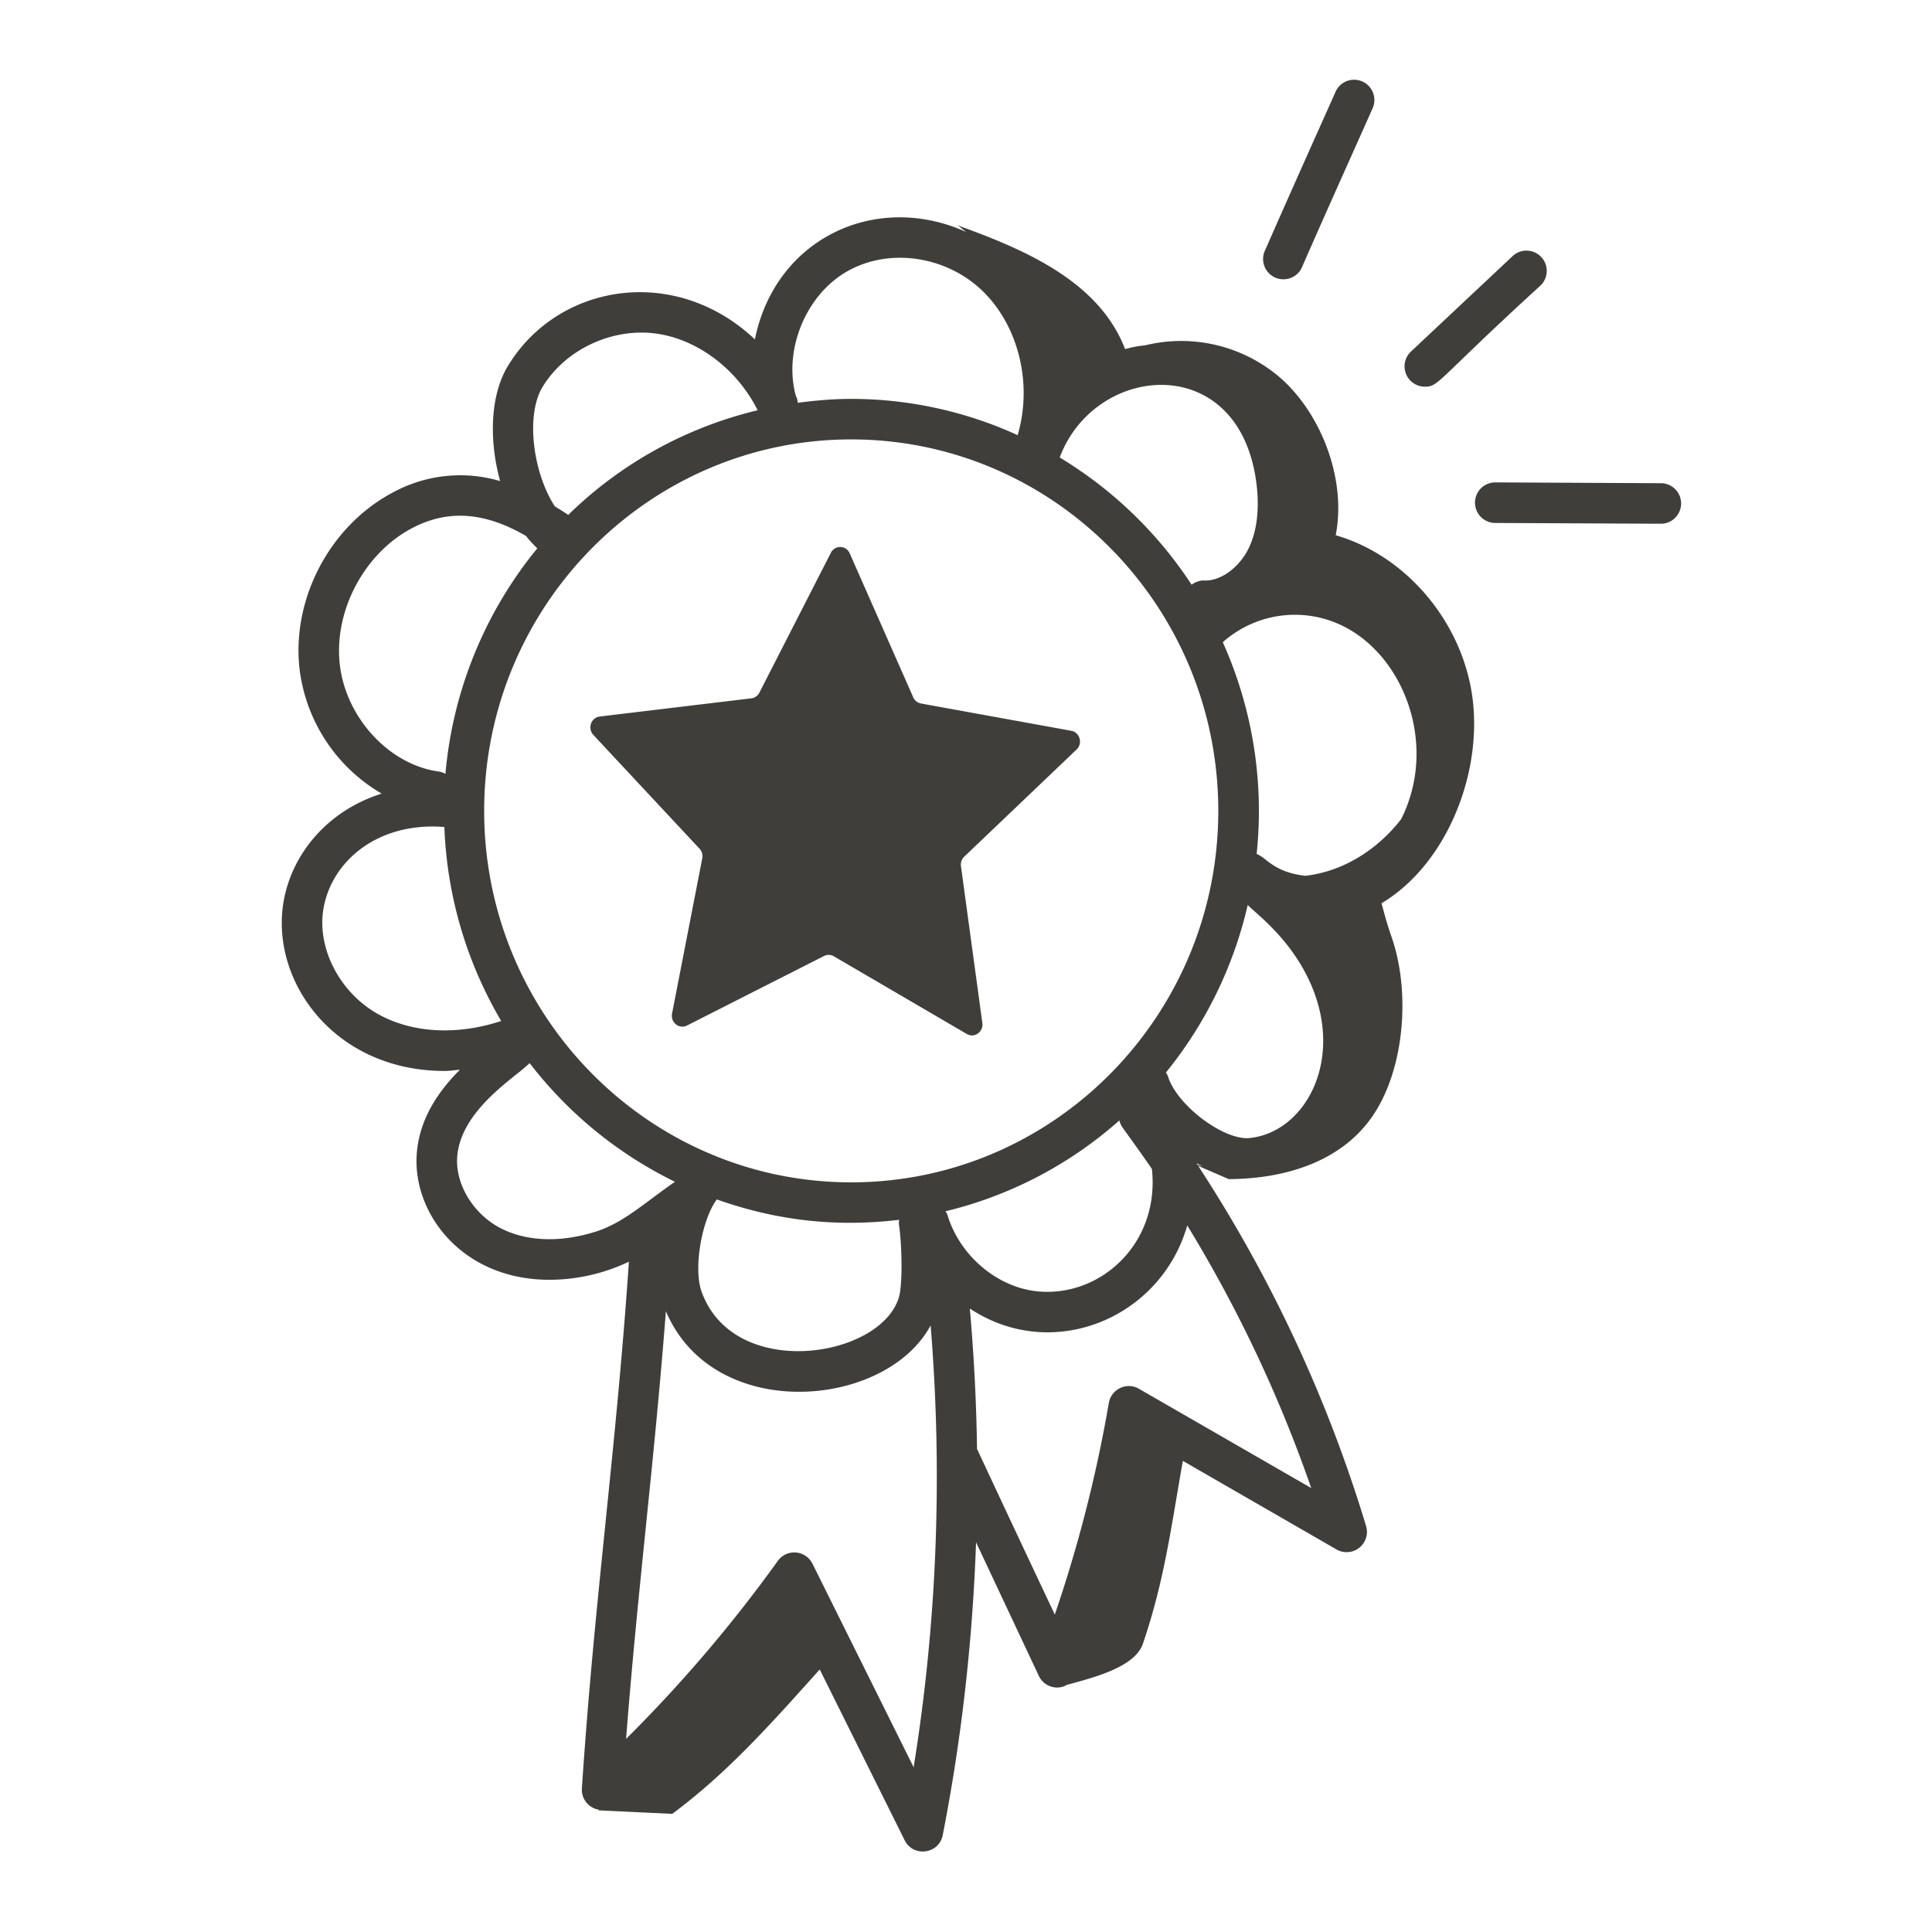 <svg fill="none" xmlns="http://www.w3.org/2000/svg" viewBox="0 0 48 48"><path fill-rule="evenodd" clip-rule="evenodd" d="M33.949 3.034v.001c-.672 1.503-1.143 2.555-1.612 3.627a.505.505 0 0 1-.924-.404c.478-1.089.92-2.079 1.55-3.488l.211-.472a.504.504 0 1 1 .92.41l-.145.326ZM7.045 22.403c-.336 1.952 1.242 4.205 4.007 4.205.077 0 .155-.009.233-.018l.142-.014c-.564.568-1.006 1.238-1.072 2.08-.116 1.482 1.125 3.14 3.294 3.14a4.6 4.6 0 0 0 1.976-.45c-.159 2.339-.37 4.407-.58 6.47-.215 2.114-.43 4.224-.588 6.616a.502.502 0 0 0 .423.53l-.008.007-.005.005-.003.003.918.044.919.044c1.325-.983 2.373-2.15 3.47-3.37l.195-.218 2.11 4.244c.214.43.853.344.946-.127.47-2.4.742-4.832.828-7.276l1.56 3.32a.502.502 0 0 0 .444.288l-.001.003.003-.001.005-.002a.47.47 0 0 0 .248-.067l.104-.028h.001l.003-.001c.646-.177 1.586-.434 1.777-.99.438-1.279.632-2.422.844-3.676.048-.283.097-.572.15-.869l3.818 2.201a.504.504 0 0 0 .734-.582 34.712 34.712 0 0 0-4.171-8.947l.76.328c1.406-.007 2.823-.437 3.597-1.604.788-1.187.919-3.116.429-4.464a8.869 8.869 0 0 1-.176-.582l-.056-.203c1.594-.95 2.496-3.168 2.266-5.06-.23-1.892-1.632-3.574-3.404-4.084.272-1.375-.35-3.018-1.386-3.92a3.769 3.769 0 0 0-3.354-.797l-.026.002c-.095.01-.204.021-.467.09-.647-1.687-2.497-2.475-4.159-3.073.045.031.088.066.131.1l.08.063c-2.249-1.014-4.744.162-5.249 2.669-1.974-1.865-4.884-1.402-6.135.658-.445.732-.473 1.855-.194 2.862a3.497 3.497 0 0 0-2.687.295c-1.54.826-2.485 2.614-2.3 4.348a4.166 4.166 0 0 0 2.043 3.122c-1.376.436-2.239 1.528-2.437 2.686Zm14.103-11.486c5.03 0 9.12 4.14 9.12 9.229 0 5.089-4.09 9.229-9.12 9.229-5.028 0-9.119-4.14-9.119-9.23 0-5.088 4.091-9.228 9.12-9.228Zm4.55 21.157c-.977-.132-1.865-.91-2.16-1.893-.006-.022-.018-.04-.03-.058a.466.466 0 0 1-.016-.029 10.058 10.058 0 0 0 4.319-2.258.503.503 0 0 0 .083.184c.244.338.488.677.725 1.022.203 1.901-1.348 3.24-2.92 3.032ZM17.81 29.8c1.526.54 3 .688 4.529.506a.47.47 0 0 1-.001.012l-.002.019a.306.306 0 0 0-.002.085c.071.46.1 1.476-.002 1.812-.458 1.517-4.111 2.081-4.903-.149-.207-.58.01-1.792.381-2.286Zm11.209-3.058a.28.28 0 0 0-.035-.067l-.004-.007-.003-.005a.415.415 0 0 1-.01-.016A10.25 10.25 0 0 0 31 22.482c.03.036.09.09.172.162.338.3 1.034.92 1.432 1.893.766 1.872-.203 3.594-1.555 3.737-.647.065-1.814-.82-2.031-1.533Zm3.41-4.983c-.549-.063-.802-.258-.986-.401a.886.886 0 0 0-.222-.142 10.24 10.24 0 0 0-.841-5.26 2.693 2.693 0 0 1 3.115-.334c1.459.822 2.203 2.975 1.314 4.733-.592.76-1.445 1.299-2.38 1.404Zm-1.405-8.139c-.234.482-.71.832-1.12.801a.504.504 0 0 0-.298.107 10.24 10.24 0 0 0-3.278-3.162c.87-2.326 4.382-2.655 4.87.52.105.681.045 1.281-.174 1.734ZM14.766 30.61c-.855.264-1.675.233-2.311-.087-.688-.346-1.15-1.099-1.095-1.788.072-.927.952-1.63 1.482-2.054a4.41 4.41 0 0 0 .317-.268 10.198 10.198 0 0 0 3.61 2.948c-.218.151-.412.295-.592.43-.49.364-.884.657-1.411.82Zm7.933 13.297-2.514-5.058a.504.504 0 0 0-.86-.07 35.15 35.15 0 0 1-3.77 4.423c.141-1.821.312-3.507.485-5.21.177-1.733.355-3.485.504-5.416 1.179 2.792 5.46 2.43 6.577.354.3 3.677.162 7.36-.422 10.977Zm5.599-9.403a.504.504 0 0 0-.749.35 34.187 34.187 0 0 1-1.343 5.26l-.032-.069c-.64-1.356-1.307-2.774-1.9-4.048a46.966 46.966 0 0 0-.179-3.487c2.047 1.359 4.741.25 5.402-2.064a33.726 33.726 0 0 1 3.08 6.524l-4.28-2.466Zm1.453-5.565-.013-.02a1.082 1.082 0 0 0-.013-.02c.041.023.082.044.124.065l.02.01.014.006a.9.9 0 0 1-.085-.025 1.568 1.568 0 0 0-.047-.016ZM21.058 6.736c1.044-.588 2.457-.377 3.358.498.891.866 1.241 2.3.87 3.567V10.81l-.001.002a9.966 9.966 0 0 0-4.138-.902c-.45 0-.892.04-1.327.098a.404.404 0 0 0-.043-.164l-.005-.011c-.31-1.142.25-2.514 1.286-3.097Zm-7.578 2.877c.564-.928 1.723-1.473 2.815-1.326 1.038.14 2.017.885 2.527 1.903v.003a10.08 10.08 0 0 0-4.705 2.6c-.082-.057-.163-.107-.244-.158a7.175 7.175 0 0 1-.087-.053c-.544-.832-.732-2.268-.306-2.969Zm-5.04 6.875c-.14-1.316.606-2.726 1.774-3.354.893-.48 1.811-.423 2.854.181.087.114.183.213.281.308a10.247 10.247 0 0 0-2.282 5.603.497.497 0 0 0-.168-.058c-1.235-.168-2.316-1.345-2.459-2.68Zm2.6 4.058a10.233 10.233 0 0 0 1.412 4.82c-1.11.366-2.232.3-3.08-.183-.94-.537-1.503-1.634-1.335-2.61.2-1.168 1.335-2.157 3.003-2.027Zm3.702-2.287 2.637 2.826c.06.064.085.155.068.242l-.75 3.855c-.042.22.177.396.371.297l3.406-1.728a.253.253 0 0 1 .243.008l3.303 1.93c.188.11.417-.052.386-.274l-.531-3.893a.277.277 0 0 1 .081-.238l2.791-2.662c.16-.151.082-.427-.131-.466l-3.735-.678a.263.263 0 0 1-.192-.154l-1.578-3.576a.257.257 0 0 0-.468-.014l-1.776 3.474a.261.261 0 0 1-.201.142l-3.766.452c-.215.026-.309.296-.158.457Zm22.85-11.907-2.54 2.385a.505.505 0 0 0 .345.87c.22 0 .27-.049.88-.637.385-.372.992-.959 2.005-1.884a.504.504 0 0 0-.69-.734Zm-.441 5.633 4.135.02a.504.504 0 0 1-.002 1.007h-.002l-4.133-.019a.504.504 0 0 1 .002-1.008Z" fill="#403E3A"/></svg>